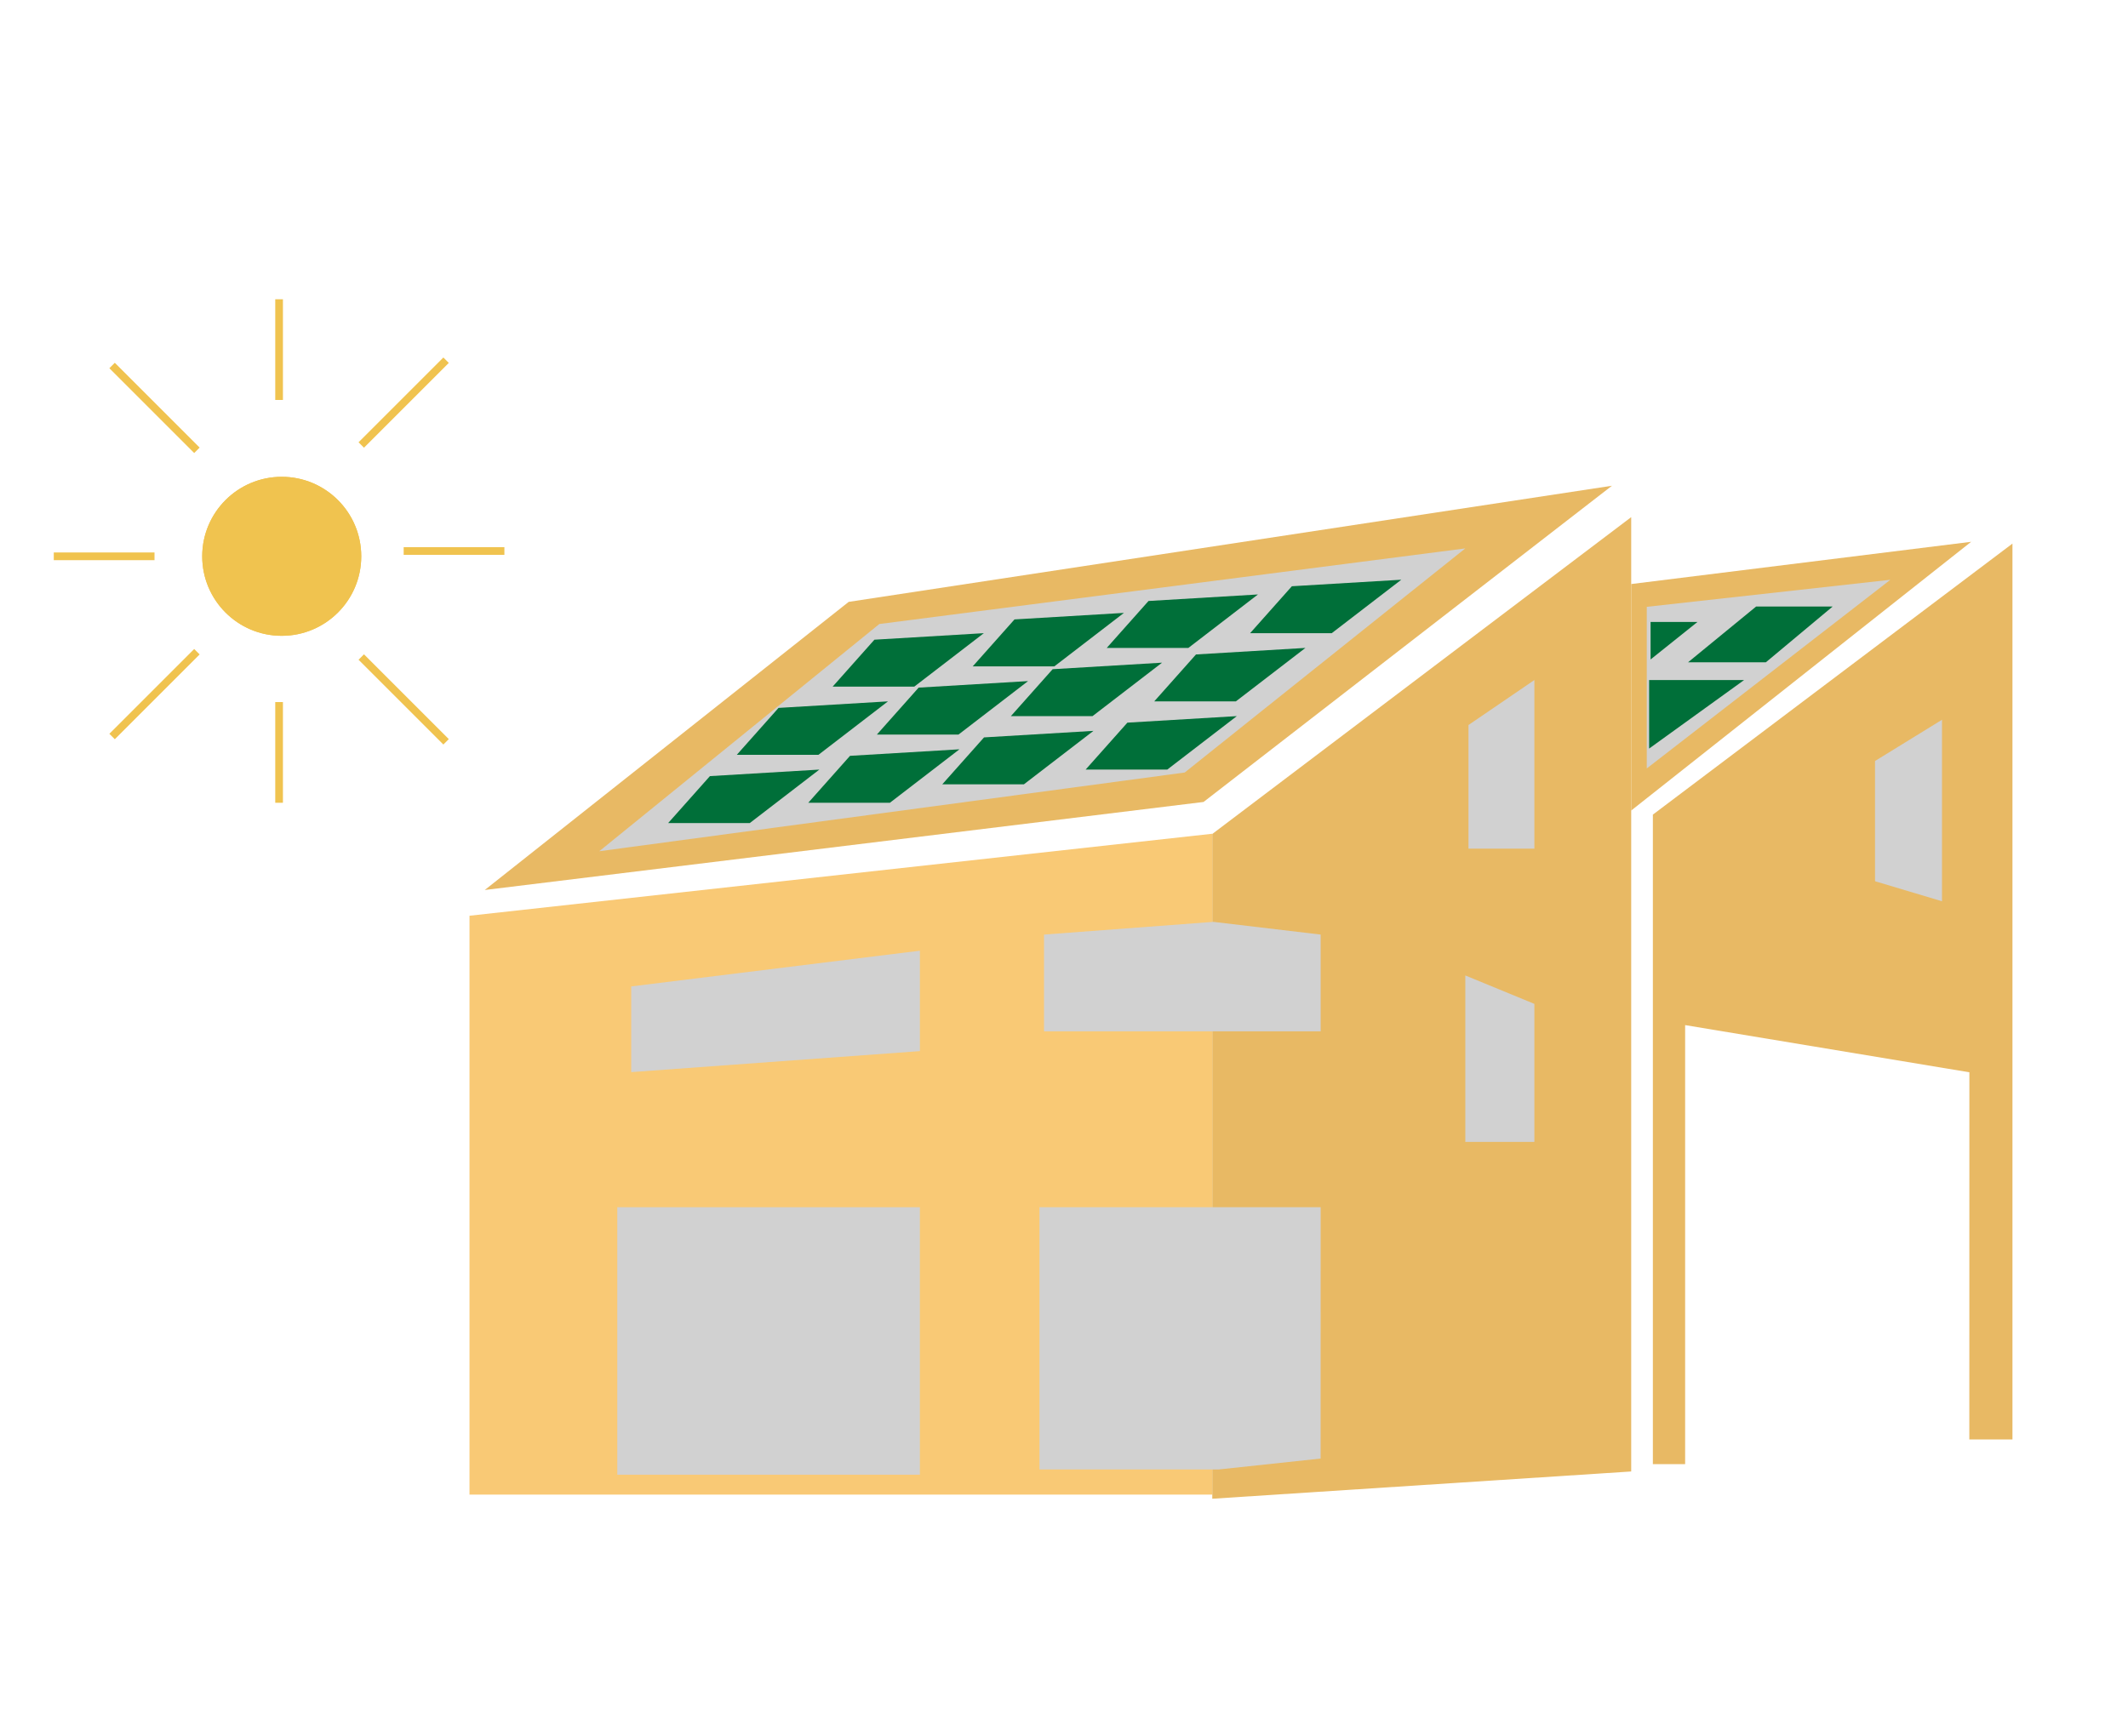 <svg xmlns="http://www.w3.org/2000/svg" xmlns:xlink="http://www.w3.org/1999/xlink" width="277" height="226" viewBox="0 0 277 226">
  <defs>
    <clipPath id="clip-firmen">
      <rect width="277" height="226"/>
    </clipPath>
  </defs>
  <g id="firmen" clip-path="url(#clip-firmen)">
    <g id="Gruppe_1496" data-name="Gruppe 1496" transform="translate(-1 26.964)">
      <g id="Gruppe_1573" data-name="Gruppe 1573" transform="translate(8 12)">
        <path id="Pfad_118" data-name="Pfad 118" d="M20264.965-16028.212l-96.687,10.675v75.374h96.688Z" transform="translate(-20114.164 16097.804)" fill="#f9c975"/>
        <g id="Gruppe_1478" data-name="Gruppe 1478">
          <g id="Ellipse_21" data-name="Ellipse 21" transform="translate(19.322 23.118)" fill="#f0c34f" stroke="#f0c34f" stroke-width="1">
            <circle cx="10.351" cy="10.351" r="10.351" stroke="none"/>
            <circle cx="10.351" cy="10.351" r="9.851" fill="none"/>
          </g>
          <line id="Linie_37" data-name="Linie 37" y1="13.112" transform="translate(29.329)" fill="none" stroke="#f0c34f" stroke-width="1"/>
          <line id="Linie_43" data-name="Linie 43" y2="13.112" transform="translate(29.329 52.447)" fill="none" stroke="#f0c34f" stroke-width="1"/>
          <line id="Linie_39" data-name="Linie 39" y2="13.112" transform="translate(13.112 33.469) rotate(90)" fill="none" stroke="#f0c34f" stroke-width="1"/>
          <line id="Linie_42" data-name="Linie 42" y1="13.112" transform="translate(58.657 32.779) rotate(90)" fill="none" stroke="#f0c34f" stroke-width="1"/>
          <line id="Linie_38" data-name="Linie 38" x1="11.041" y1="11.041" transform="translate(7.591 8.626)" fill="none" stroke="#f0c34f" stroke-width="1"/>
          <line id="Linie_45" data-name="Linie 45" x1="11.041" y2="11.041" transform="translate(7.591 45.891)" fill="none" stroke="#f0c34f" stroke-width="1"/>
          <line id="Linie_41" data-name="Linie 41" y1="11.041" x2="11.041" transform="translate(40.025 7.936)" fill="none" stroke="#f0c34f" stroke-width="1"/>
          <line id="Linie_44" data-name="Linie 44" x2="11.041" y2="11.041" transform="translate(40.025 46.581)" fill="none" stroke="#f0c34f" stroke-width="1"/>
        </g>
        <path id="Pfad_109" data-name="Pfad 109" d="M19992.438-15990.287h5.613v-116.643l-46.807,35.289v84.57h4.2v-57.164l37,6.143Z" transform="translate(-19743.092 16138.743)" fill="#e8b964"/>
        <path id="Pfad_110" data-name="Pfad 110" d="M19979.064-16059.134l-8.717,5.367v15.656l8.717,2.608Z" transform="translate(-19733.275 16113.886)" fill="#d1d1d1"/>
        <path id="Pfad_111" data-name="Pfad 111" d="M20109.18-16114.111v124.258l-54.531,3.549v-86.553Z" transform="translate(-19903.848 16142.479)" fill="#e8b964"/>
        <path id="Pfad_112" data-name="Pfad 112" d="M20089.488-16069.91v21.956h-8.578v-16.1Z" transform="translate(-19896.76 16119.489)" fill="#d1d1d1"/>
        <path id="Pfad_113" data-name="Pfad 113" d="M20089.9-15986.067v17.973h-8.99v-21.675Z" transform="translate(-19897.172 16077.811)" fill="#d1d1d1"/>
        <path id="Pfad_114" data-name="Pfad 114" d="M20174.889-16002.65v12.6h-36.01v-12.6l22.049-1.654Z" transform="translate(-20009.979 16085.37)" fill="#d1d1d1"/>
        <path id="Pfad_115" data-name="Pfad 115" d="M20285.16-15996.479v13.074l-37.576,2.734v-11.158Z" transform="translate(-20172.418 16081.3)" fill="#d1d1d1"/>
        <path id="Pfad_116" data-name="Pfad 116" d="M20175.473-15926.888h-36.6v34.148h23.314l13.281-1.422Z" transform="translate(-20010.563 16045.106)" fill="#d1d1d1"/>
        <path id="Pfad_117" data-name="Pfad 117" d="M20286.973-15926.888h-39.389v34.829h39.389Z" transform="translate(-20174.232 16045.106)" fill="#d1d1d1"/>
        <path id="Pfad_119" data-name="Pfad 119" d="M20206.6-16122.625l-53.162,41.172-93.566,11.463,47.375-37.516Z" transform="translate(-20003.773 16146.906)" fill="#e8b964"/>
        <path id="Pfad_120" data-name="Pfad 120" d="M19962.439-16072.429l44.252-34.99-44.252,5.5Z" transform="translate(-19757.107 16138.998)" fill="#e8b964"/>
        <path id="Pfad_121" data-name="Pfad 121" d="M20016.063-16097.11l-31.707,24.563v-21.043Z" transform="translate(-19776.998 16133.637)" fill="#d1d1d1"/>
        <path id="Pfad_122" data-name="Pfad 122" d="M20018.83-16089.855l-8.693,7.259h-10.127l8.859-7.259Z" transform="translate(-19787.275 16129.863)" fill="#006f39"/>
        <path id="Pfad_123" data-name="Pfad 123" d="M20042.77-16085.677l-6.111,4.887v-4.887Z" transform="translate(-19828.805 16127.69)" fill="#006f39"/>
        <path id="Pfad_124" data-name="Pfad 124" d="M20036.395-16069.91l-12.363,8.922v-8.922Z" transform="translate(-19816.367 16119.489)" fill="#006f39"/>
        <path id="Pfad_125" data-name="Pfad 125" d="M20212.377-16105.622l-36.527,29.179-76.2,10.248,36.453-29.583Z" transform="translate(-20028.641 16138.063)" fill="#d1d1d1"/>
        <path id="Pfad_126" data-name="Pfad 126" d="M20136.688-16097.129l-9.055,6.961h-10.625l5.436-6.111Z" transform="translate(-19961.283 16133.646)" fill="#006f39"/>
        <path id="Pfad_133" data-name="Pfad 133" d="M20136.688-16097.129l-9.055,6.961h-10.625l5.436-6.111Z" transform="translate(-19973.762 16142.526)" fill="#006f39"/>
        <path id="Pfad_137" data-name="Pfad 137" d="M20136.688-16097.129l-9.055,6.961h-10.625l5.436-6.111Z" transform="translate(-19982.693 16151.406)" fill="#006f39"/>
        <path id="Pfad_127" data-name="Pfad 127" d="M20136.688-16097.129l-9.055,6.961h-10.625l5.436-6.111Z" transform="translate(-19979.943 16135.565)" fill="#006f39"/>
        <path id="Pfad_132" data-name="Pfad 132" d="M20136.688-16097.129l-9.055,6.961h-10.625l5.436-6.111Z" transform="translate(-19992.422 16144.446)" fill="#006f39"/>
        <path id="Pfad_136" data-name="Pfad 136" d="M20136.688-16097.129l-9.055,6.961h-10.625l5.436-6.111Z" transform="translate(-20001.354 16153.326)" fill="#006f39"/>
        <path id="Pfad_128" data-name="Pfad 128" d="M20136.688-16097.129l-9.055,6.961h-10.625l5.436-6.111Z" transform="translate(-19997.387 16137.965)" fill="#006f39"/>
        <path id="Pfad_131" data-name="Pfad 131" d="M20136.688-16097.129l-9.055,6.961h-10.625l5.436-6.111Z" transform="translate(-20009.865 16146.845)" fill="#006f39"/>
        <path id="Pfad_135" data-name="Pfad 135" d="M20136.688-16097.129l-9.055,6.961h-10.625l5.436-6.111Z" transform="translate(-20018.797 16155.726)" fill="#006f39"/>
        <path id="Pfad_129" data-name="Pfad 129" d="M20136.688-16097.129l-9.055,6.961h-10.625l5.436-6.111Z" transform="translate(-20015.623 16140.606)" fill="#006f39"/>
        <path id="Pfad_130" data-name="Pfad 130" d="M20136.688-16097.129l-9.055,6.961h-10.625l5.436-6.111Z" transform="translate(-20028.102 16149.486)" fill="#006f39"/>
        <path id="Pfad_134" data-name="Pfad 134" d="M20136.688-16097.129l-9.055,6.961h-10.625l5.436-6.111Z" transform="translate(-20037.033 16158.367)" fill="#006f39"/>
      </g>
    </g>
  </g>
</svg>
